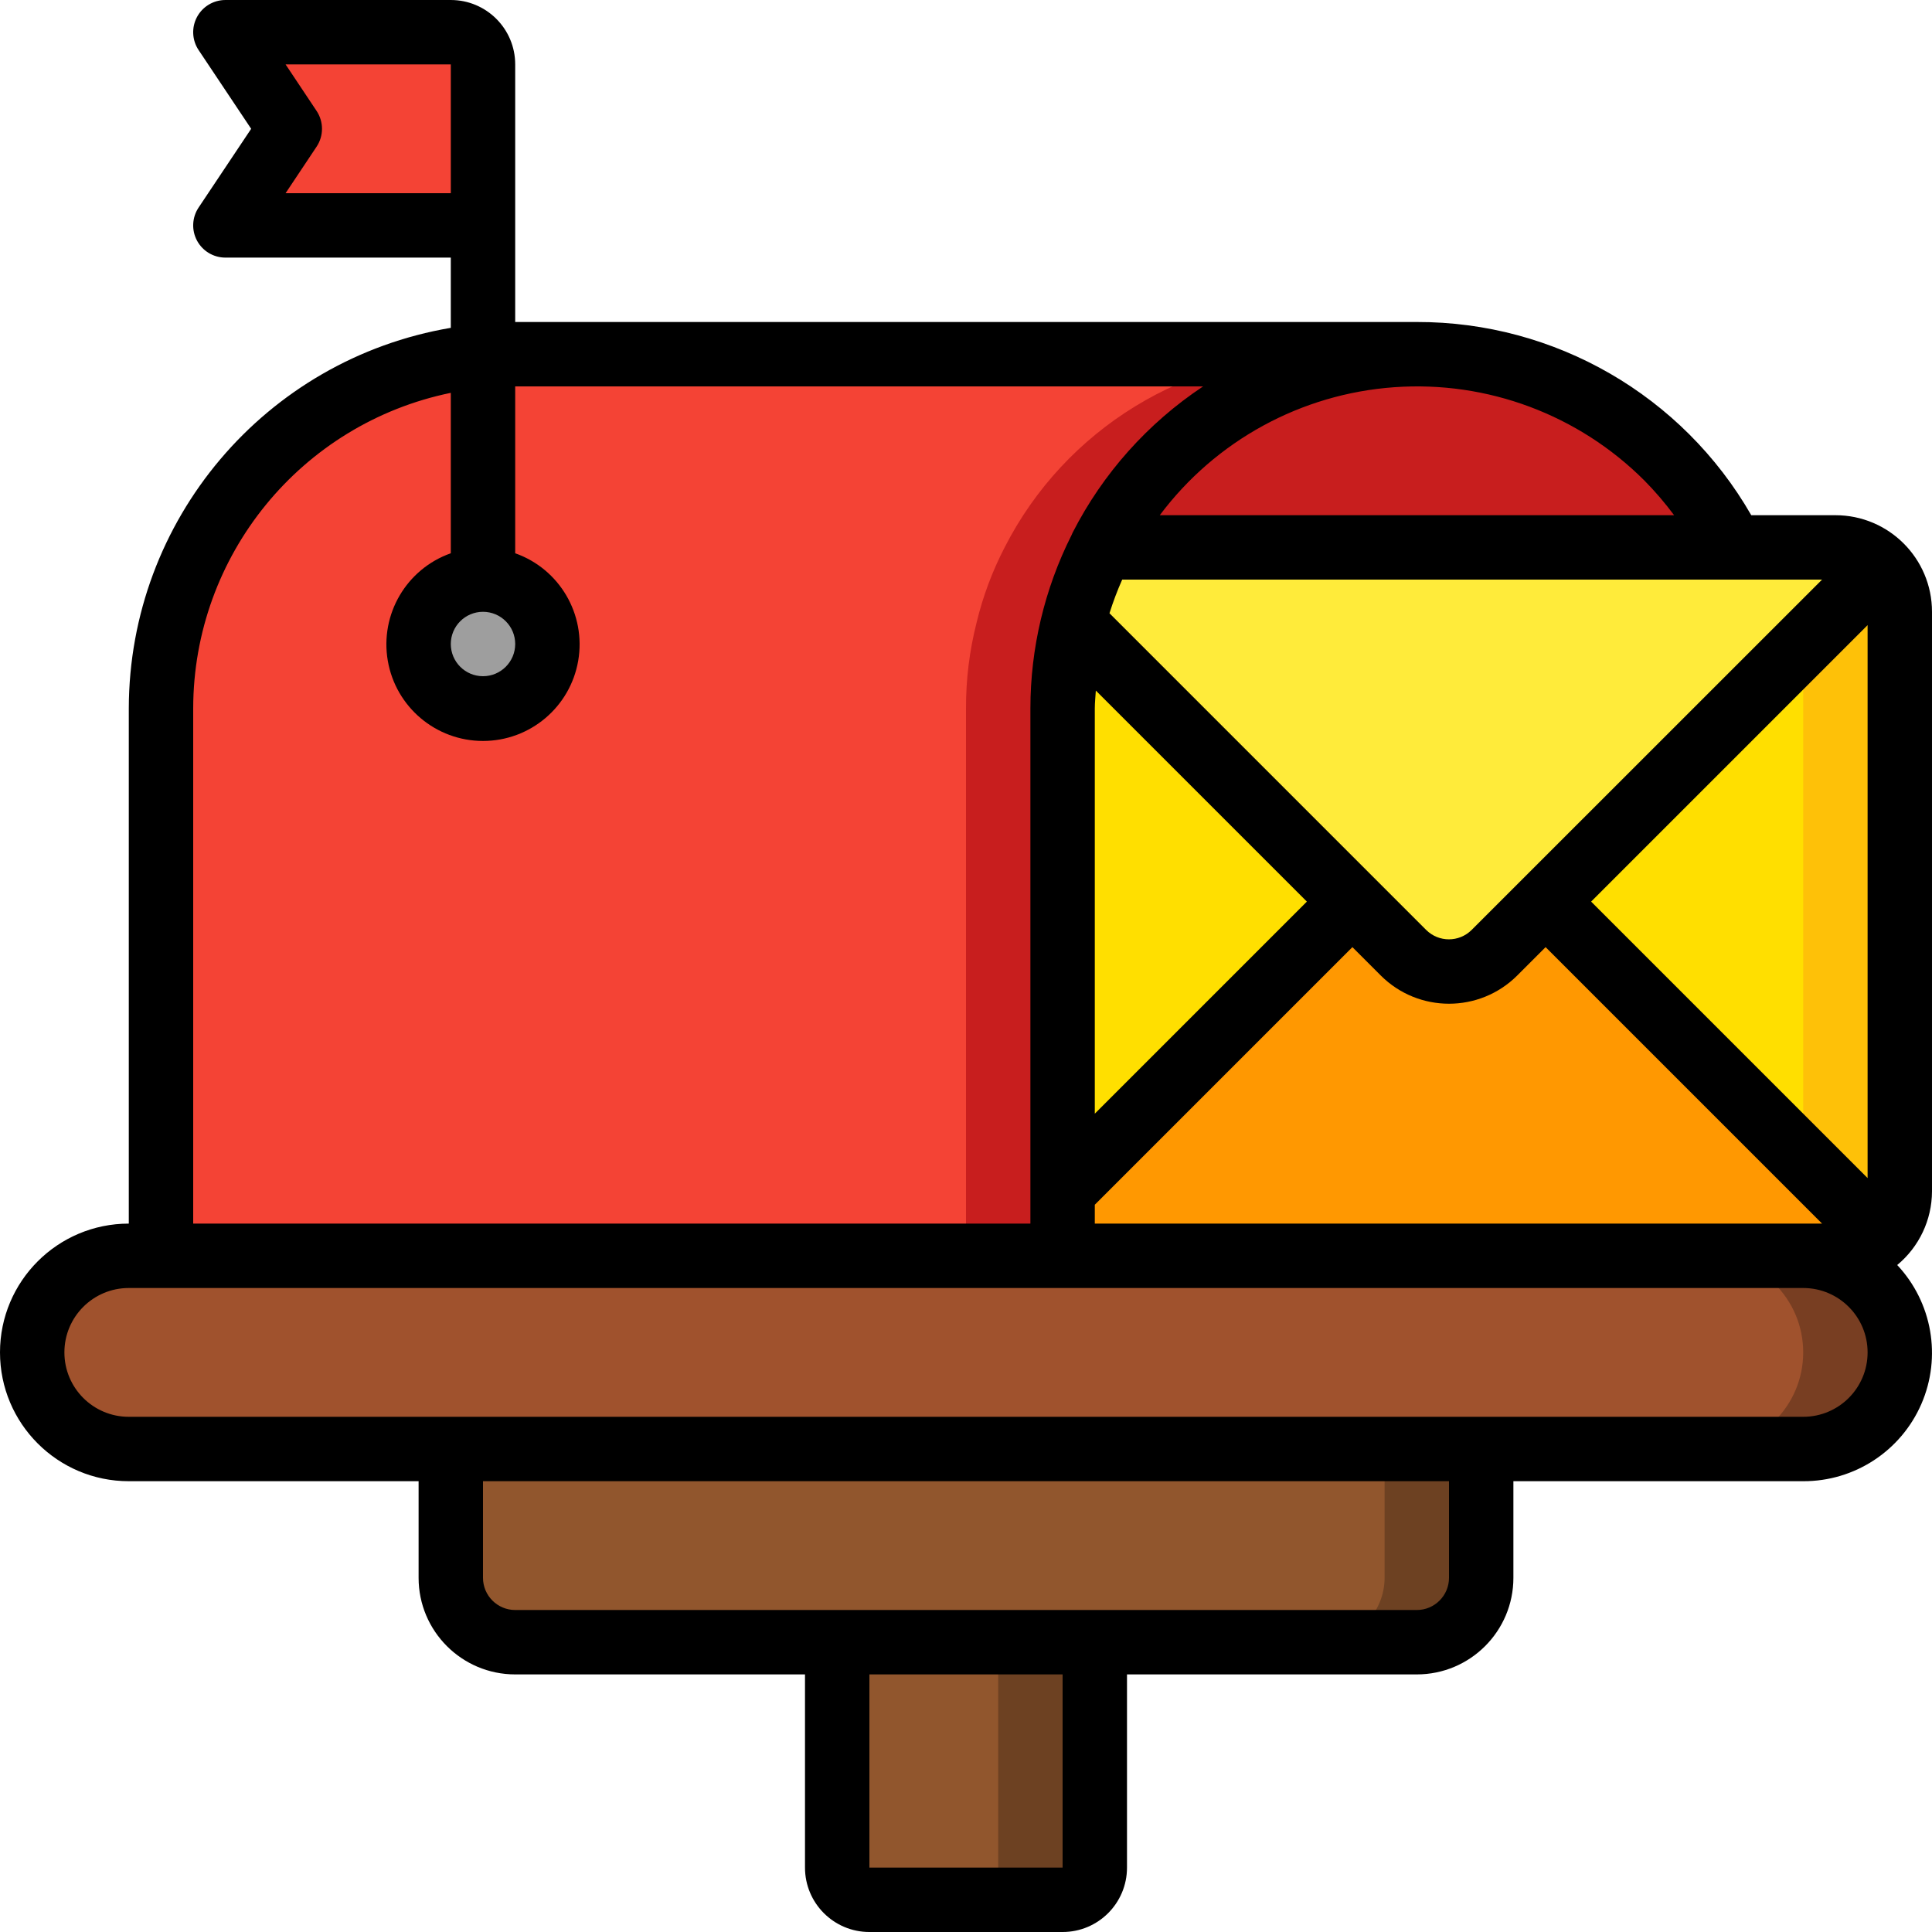 <svg height="512" viewBox="0 0 60 60" width="512" xmlns="http://www.w3.org/2000/svg"><g id="Page-1" fill="none" fill-rule="evenodd"><g id="024---Letterbox" fill-rule="nonzero"><path id="Shape" d="m53.8 17h-19.6c1.601-3.135 4.605-5.315 8.082-5.865 3.477-.55 7.007.597 9.498 3.085.816.814 1.498 1.752 2.02 2.78z" fill="#c81e1e"/><path id="Shape" d="m44 11c-4.135-.001-7.921 2.317-9.8 6-.383.739-.675 1.521-.87 2.33-.222.873-.333 1.77-.33 2.67v17h-28l0-17c-.002-2.918 1.157-5.717 3.22-7.78 2.063-2.063 4.862-3.222 7.78-3.22z" fill="#f44335"/><path id="Shape" d="m41 11c-4.135-.001-7.921 2.317-9.8 6-.383.739-.675 1.521-.87 2.33-.222.873-.333 1.77-.33 2.67l-0 17h3v-17c-.003-.9.108-1.797.33-2.67.195-.809.487-1.591.87-2.33 1.879-3.683 5.665-6.001 9.8-6z" fill="#c81e1e"/><path id="Shape" d="m59 42c0 1.657-1.343 3-3 3h-52c-1.657 0-3-1.343-3-3s1.343-3 3-3h52c1.657 0 3 1.343 3 3z" fill="#a0522d"/><path id="Shape" d="m56 39h-3c1.657 0 3 1.343 3 3s-1.343 3-3 3h3c1.657 0 3-1.343 3-3s-1.343-3-3-3z" fill="#783e22"/><path id="Shape" d="m46 45v4c-.003 1.103-.897 1.997-2 2h-28c-1.103-.003-1.997-.897-2-2v-4z" fill="#91562d"/><path id="Shape" d="m43 45v4c-.003 1.103-.897 1.997-2 2h3c1.103-.003 1.997-.897 2-2v-4z" fill="#6d4122"/><path id="Shape" d="m26 51h8v7c0 .552-.448 1-1 1h-6c-.552 0-1-.448-1-1z" fill="#91562d"/><path id="Shape" d="m31 51v7c0 .552-.448 1-1 1h3c.552 0 1-.448 1-1v-7z" fill="#6d4122"/><path id="Shape" d="m15 7h-8l2-3-2-3h7c.552 0 1 .448 1 1z" fill="#f44335"/><circle id="Oval" cx="15" cy="20" fill="#9e9e9e" r="2"/><path id="Shape" d="m58.41 38.41c-.37.38-.879.593-1.41.59l-24 0v-2l9-9 1.59 1.59c.374.374.881.585 1.41.585s1.036-.21 1.41-.585l1.59-1.59z" fill="#ff9801"/><path id="Shape" d="m59 19v18c.003.531-.21 1.04-.59 1.41l-10.41-10.41 10.41-10.41c.38.37.593.879.59 1.41z" fill="#ffdf00"/><path id="Shape" d="m58.41 17.59-2.41 2.41v16l2.41 2.41c.38-.37.593-.879.59-1.41v-18c.003-.531-.21-1.04-.59-1.41z" fill="#fec108"/><path id="Shape" d="m58.41 17.59-10.41 10.41-1.59 1.59c-.374.374-.881.585-1.41.585s-1.036-.21-1.41-.585l-1.59-1.59-8.67-8.67c.195-.809.487-1.591.87-2.33h22.8c.531-.003 1.04.21 1.41.59z" fill="#ffeb3a"/><path id="Shape" d="m42 28-9 9 0-15c-.003-.9.108-1.797.33-2.67z" fill="#ffdf00"/><path id="Shape" d="m57 16h-2.613c-2.135-3.719-6.099-6.009-10.387-6h-28v-8c0-1.105-.895-2-2-2h-7c-.369-0-.708.203-.882.528s-.155.72.05 1.027l1.632 2.445-1.632 2.445c-.205.307-.224.702-.05 1.027s.513.528.882.528h7v2.181c-5.767.979-9.99 5.97-10 11.819v16c-2.209 0-4 1.791-4 4s1.791 4 4 4h9v3c0 1.657 1.343 3 3 3h9v6c0 1.105.895 2 2 2h6c1.105 0 2-.895 2-2v-6h9c1.657 0 3-1.343 3-3v-3h9c1.592.006 3.034-.937 3.669-2.396.635-1.46.34-3.157-.749-4.318.681-.564 1.077-1.402 1.08-2.286v-18c0-1.657-1.343-3-3-3zm-47.168-12.555-.963-1.445h5.131v4h-5.131l.963-1.445c.224-.336.224-.774 0-1.11zm45.168 34.555h-21v-.586l8-8 .883.883c1.171 1.166 3.063 1.166 4.234 0l.883-.883 8.586 8.586zm1.586-20-10.886 10.883c-.39.385-1.016.385-1.406 0l-9.838-9.838c.112-.356.243-.704.395-1.045zm-22.586 4c0-.187.022-.369.032-.554l6.554 6.554-6.586 6.586zm15.414 6 8.586-8.586v17.172zm2.577-12h-15.973c1.736-2.319 4.393-3.769 7.283-3.975s5.725.854 7.772 2.903c.331.336.637.694.918 1.072zm-45.991 6c.005-4.75 3.347-8.844 8-9.8v4.982c-1.378.487-2.204 1.896-1.957 3.336.247 1.44 1.496 2.493 2.957 2.493s2.71-1.053 2.957-2.493c.247-1.44-.579-2.849-1.957-3.336v-5.182h21.364c-1.719 1.14-3.115 2.705-4.053 4.543-.01.019-.016.04-.026.059l-.008.018c-.839 1.669-1.276 3.512-1.277 5.38v16h-26zm9-3c.552 0 1 .448 1 1s-.448 1-1 1-1-.448-1-1 .448-1 1-1zm18 39h-6v-6h6zm12-9c0 .552-.448 1-1 1h-28c-.552 0-1-.448-1-1v-3h30zm11-5h-52c-1.105 0-2-.895-2-2s.895-2 2-2h52c1.105 0 2 .895 2 2s-.895 2-2 2z" fill="#000"/></g></g></svg>